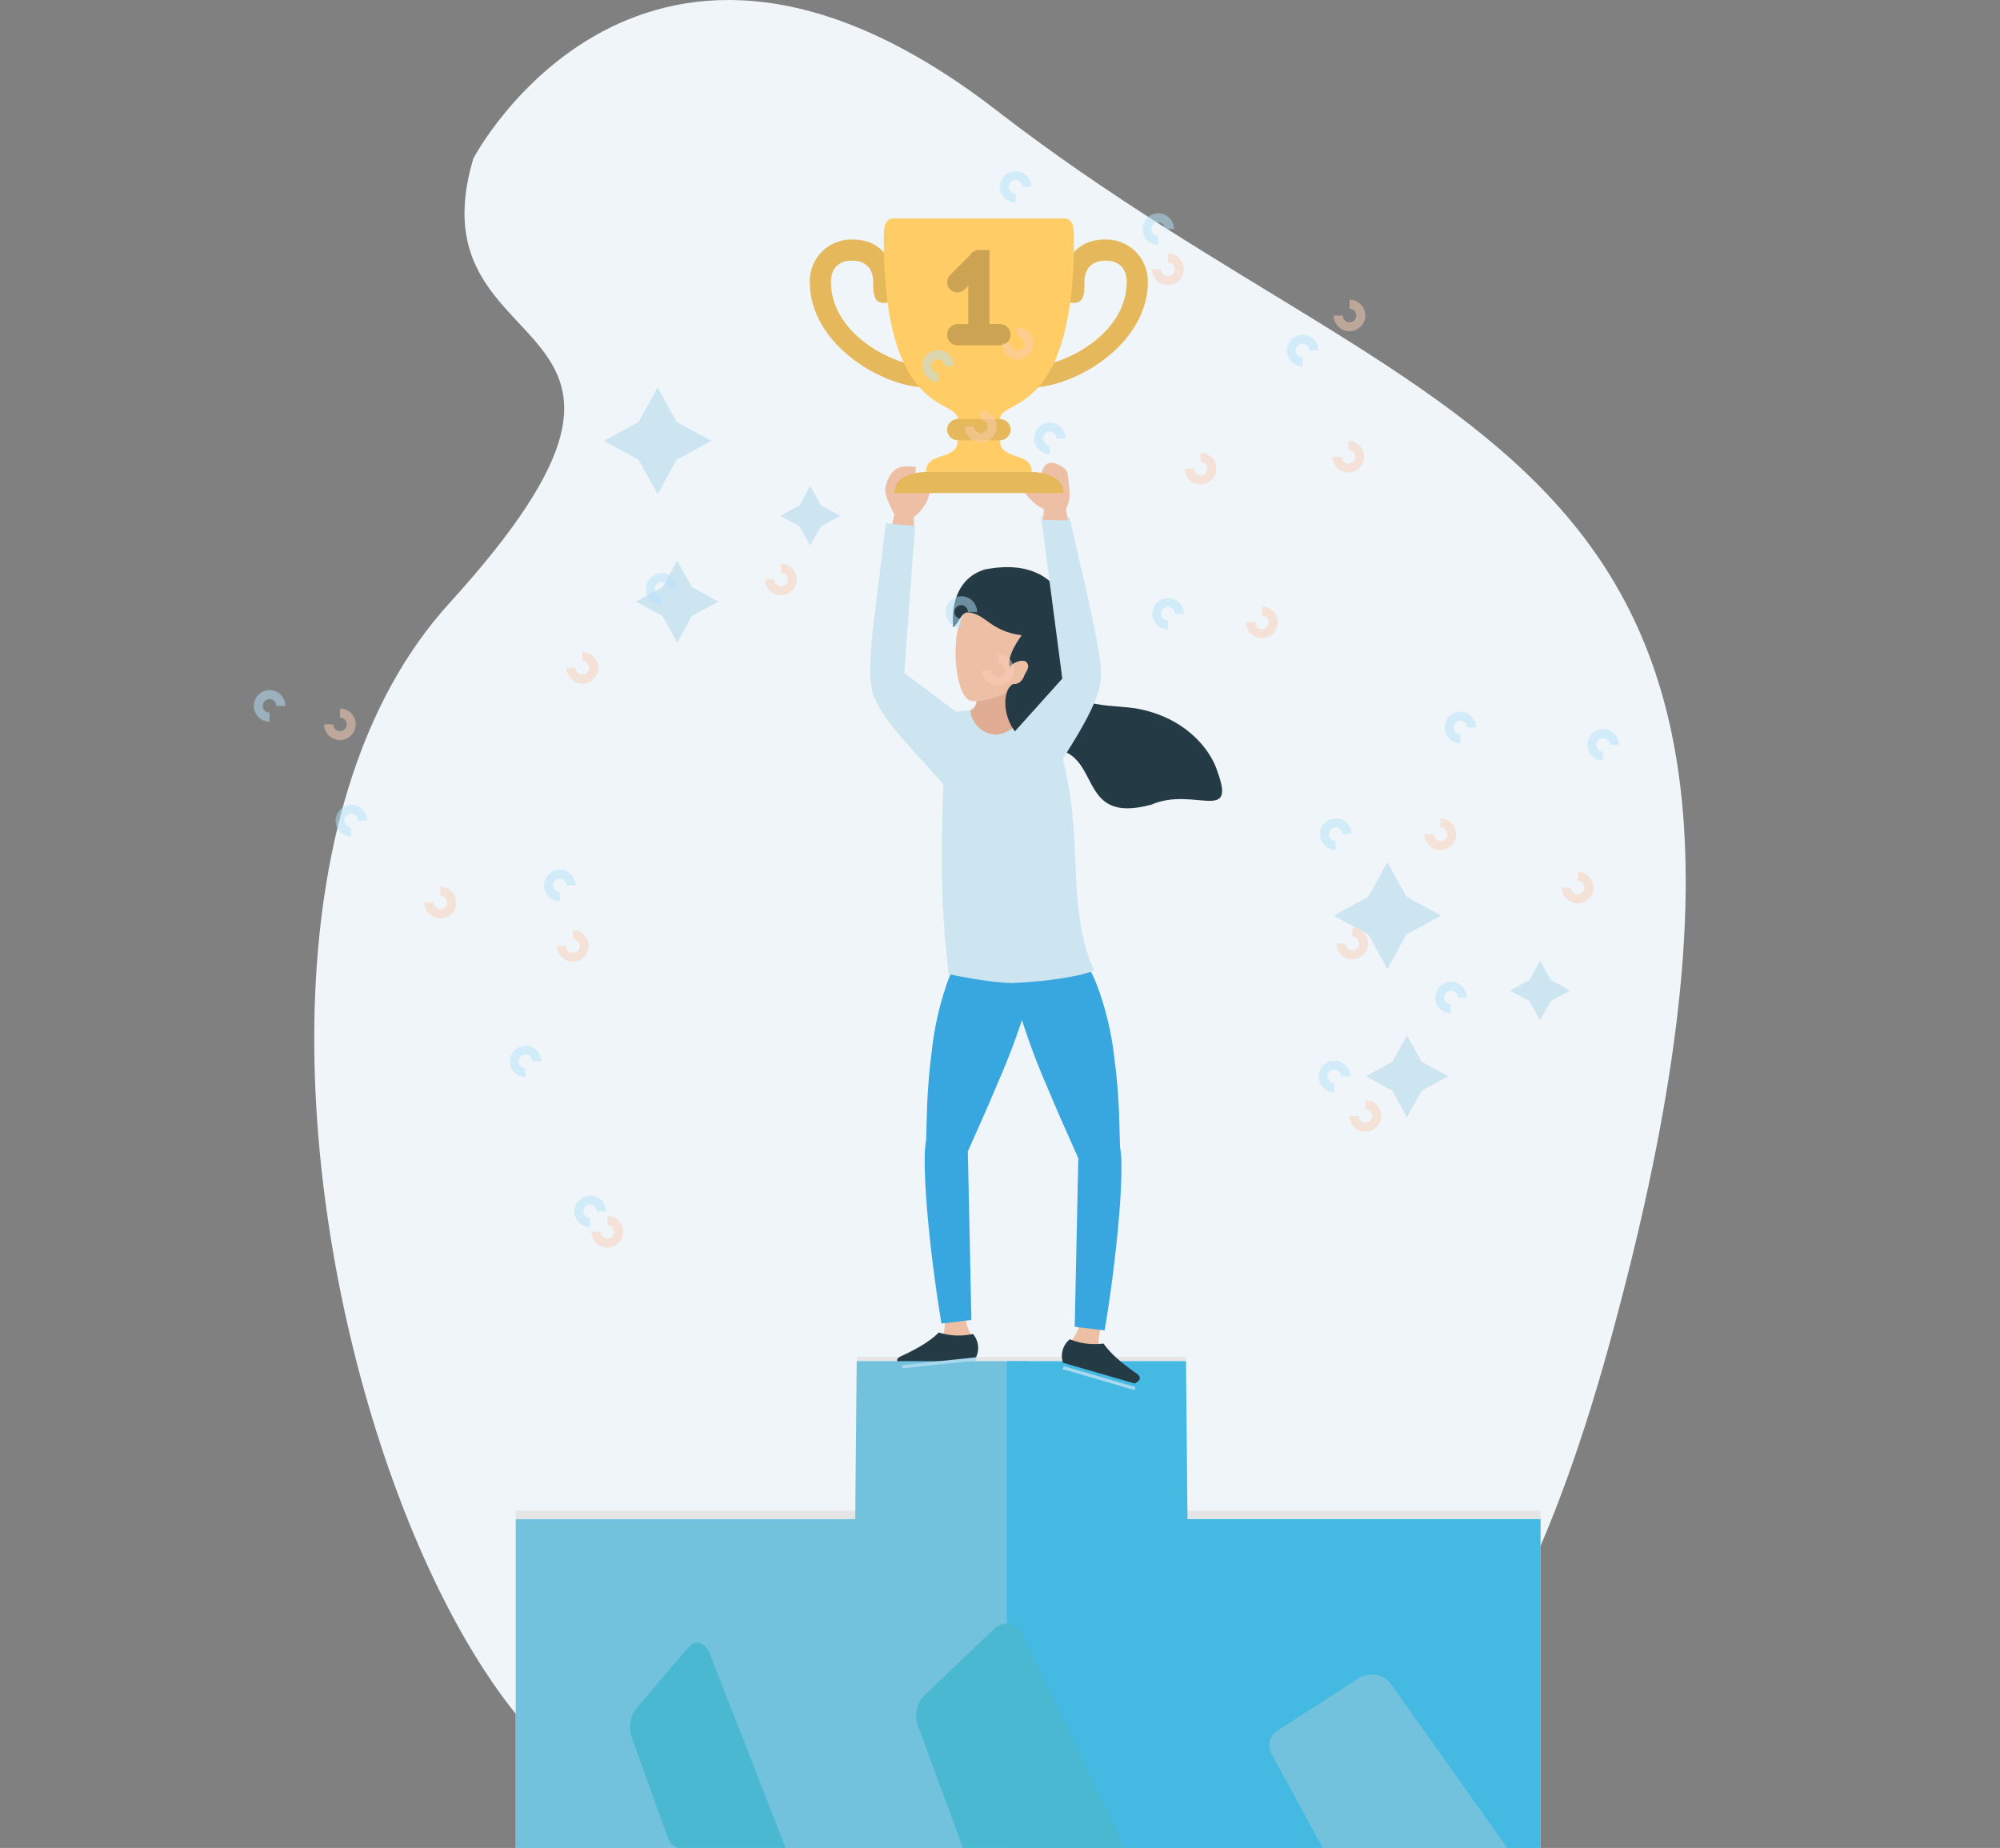 <svg viewBox="0 0 468.4 432.79" xmlns="http://www.w3.org/2000/svg" xmlns:xlink="http://www.w3.org/1999/xlink"><rect x="0" y="0" width="468.4" height="432.79" fill="#808080" stroke="none"/><clipPath id="a" transform="translate(50.79 -71.21)"><path d="m138.89 122.37h79.16v79.28h-79.16z"/></clipPath><clipPath id="b" transform="translate(50.79 -71.21)"><path d="m-399.26-64.94h1155.53v584.85h-1155.53z"/></clipPath><path d="m60.07 108.31c-15.07 50.44 59 33.11-5.63 104.18-82 90.13 14.4 347.93 74.94 264.89 41.51-56.94 137.58 123 196.68-91.13s-37.92-207.54-143.4-289.14c-83-64.21-122.59 11.2-122.59 11.2z" fill="#eff5f8" transform="translate(50.79 -71.21)"/><path d="m0 277.79h468.4" fill="#545454"/><path d="m278.11 353.79-.36-36h-36.64-4.99-35.47l-.35 36h-79.51v79h115.33 4.99 119.68v-79z" fill="#e5e5e5"/><path d="m170.42 380.33s.25 2.75-.48 3.65 7.12.74 7.12.74-2.35-4-1.43-5.84-5.21 1.45-5.21 1.45z" fill="#edbfa4" transform="translate(50.79 -71.21)"/><path d="m160.31 391.16 17.36-1.84a5 5 0 0 0 -.6-5.69 15.62 15.62 0 0 1 -8-.35c-2.07 2.11-5.29 3.93-9 5.63-1.19.65-.88 1.42.24 2.25z" fill="#243a45" transform="translate(50.79 -71.21)"/><path d="m200.65 318.79h40.14v114h-120v-77h79.51z" fill="#72c1dd"/><path d="m277.75 318.79h-41.96v114h125v-77h-82.68z" fill="#44b9e2"/><path d="m110.45 457-12.3 14.4a7.45 7.45 0 0 0 -.92 6.89l8.31 23.05c.6 1.67 1.73 2.7 3 2.7h24.68l-17.73-45.4c-1.06-2.82-3.4-3.64-5.04-1.64z" fill="#4ab8d1" transform="translate(50.79 -71.21)"/><path d="m182.13 452.63-16.51 15.72a6.9 6.9 0 0 0 -1.24 7.52l10.36 28.13h37.9l-23.81-49.57c-1.36-3.05-4.5-3.89-6.7-1.8z" fill="#4ab8d1" transform="translate(50.79 -71.21)"/><path d="m267.39 464.26-18.84 12.16a4.12 4.12 0 0 0 -1.42 5.82l11.87 21.76h43.23l-27.23-38.35a5.68 5.68 0 0 0 -7.61-1.39z" fill="#72c1dd" transform="translate(50.79 -71.21)"/><path d="m160.3 390.24h17.49v.75h-17.49z" fill="#a8d8ef" transform="matrix(.994 -.106 .106 .994 10.51 -51.18)"/><path d="m206.88 382.79s-.73 2.66-.17 3.68-7.14-.52-7.14-.52 3-3.55 2.43-5.49 4.88 2.33 4.88 2.33z" fill="#edbfa4" transform="translate(50.79 -71.21)"/><path d="m214.94 395.22-16.77-4.86a5 5 0 0 1 1.59-5.49 15.63 15.63 0 0 0 7.91 1c1.67 2.44 4.52 4.8 7.9 7.13 1.05.9.61 1.6-.63 2.22z" fill="#243a45" transform="translate(50.79 -71.21)"/><path d="m206.06 384.41h.75v17.49h-.75z" fill="#a8d8ef" transform="matrix(.28 -.96 .96 .28 -177.83 410.85)"/><g transform="translate(50.79 -71.21)"><path d="m210.23 319.33c.6 4.47.9 8.83 1.07 12.61v.37.29c.11 2.83.16 5.3.22 7.25a22.46 22.46 0 0 1 .32 4.11c.15 8.66-1.7 25.73-3.92 38.82l-1.23-.13-4.78-.58-1-.14.84-39.38v-.07c-1.48-3.36-3-6.72-4.43-10-1-2.29-1.95-4.56-2.89-6.77a165.43 165.43 0 0 1 -6.46-17.46 0 0 0 0 1 0-.07c-.89-3 .34-6 .29-8.09l15.46-3.09.34.62a20.37 20.37 0 0 1 1 1.9 1 1 0 0 1 .11.21 31.79 31.79 0 0 1 1.3 3.16 71.74 71.74 0 0 1 3.76 16.44z" fill="#38a7e0"/><path d="m167.4 317.71c-.6 4.47-.9 8.83-1.07 12.61v.37.31c-.11 2.83-.16 5.3-.22 7.25a22.46 22.46 0 0 0 -.32 4.11c-.15 8.66 1.7 25.73 3.92 38.82l1.23-.13 4.78-.58 1-.14-.84-39.38v-.07c1.48-3.36 3-6.72 4.43-10 1-2.29 1.95-4.56 2.89-6.77a165.43 165.43 0 0 0 6.46-17.46 0 0 0 0 0 0-.07 31.74 31.74 0 0 0 1.44-7.75l-17.27-3.44-.34.62a20.37 20.37 0 0 0 -1 1.9 1 1 0 0 0 -.11.21 31.79 31.79 0 0 0 -1.3 3.16 71.74 71.74 0 0 0 -3.68 16.43z" fill="#38a7e0"/><path d="m171.38 299.34c.56.15 10.9 2.28 15.41 2.07 1.8-.07 3.6-.2 5.39-.39h.25l1.09-.11 1.4-.16.33-.06c2.31-.28 4.55-.66 6.63-1.1.94-.2 3.14-.9 3.59-1-6-13.21-3.13-27.72-6.12-43.93-.19-1-.37-1.91-.6-2.89a71 71 0 0 0 -3.75-12.2 60.11 60.11 0 0 0 -7-1.43 53.61 53.61 0 0 0 -11.47-.55 49.36 49.36 0 0 0 -6.57.85c.21 4.6.26 8.69.24 12.48 0 1 0 2-.06 3-.08 5.23-.3 10-.35 14.77v.68a235.17 235.17 0 0 0 1.59 29.97z" fill="#cce5f1"/><path d="m186.18 230.18a10.32 10.32 0 0 0 1.74 7.93c2 .7-1.88 5.39-6.06 5.14a6.4 6.4 0 0 1 -5.42-5.68c2-.92 1.62-3.54 1.57-5.91z" fill="#e0ad94"/><path d="m188.5 231.48c-2.93 2.26-10 4.68-12.06 3.79-3.77-1.11-5-17.11-.87-21l11.26 2.58 5 7.62c-.73 2.92-1.09 5.4-3.33 7.01z" fill="#edbfa4"/><path d="m158.66 191.72-.47 2.12-.16.72 5.21.65v-3c1-.33 2.34-2.53 2.89-3.16.1-.23.19-.47.27-.71.54-1.64 1.18-2.91.62-4.57 0 0-1.59-1.61-2.32-.06a6.49 6.49 0 0 0 -.17 1.31 1 1 0 0 1 -.88.72v-5.24c-2.45 0-5.47-.94-7 4.51-.54 1.99 1.35 5.3 2.01 6.71z" fill="#edbfa4"/><path d="m153.64 233.63c2.1 6.12 8.95 12.7 15.51 20.14.33.38.69.76 1 1.16.08.08.14.17.22.25l.18-.54.84-2.59 4-12.44-14.39-10.78 2.51-34.42-.93-.09-4.26-.4-.8-.08-.86-.09c-1.83 16.99-4.97 33.96-3.02 39.88z" fill="#cce5f1"/><path d="m188.47 220c-7.59-1.05-8.36-5.11-12.69-5.39-1.62.25-1.93 2.56-3.33 3.48-.52-5.61 1.22-11.68 7.51-13.54 3.9-.72 10.73-1.42 15.66 3.27 3.94 3.12 6.24 12.7 4.79 17.22-3.84 12.55 6.53 10.89 14.73 12.06 11.6 2 17.55 9.58 19.16 14.7 4.57 12.36-5.58 3.57-15.41 7.85-18.11 4.94-11.11-12.67-23.94-13.16-11-.41-12.09-13.64-8.36-15.11 1.24.21 2.18-.93 2.53-2 .65-1.36 1.47-2.12.34-3.23-.41-.33-2.3-.42-3.82 1.3-.45-2.34 1.16-5.05 2.83-7.45z" fill="#243a45"/><path d="m197.87 249.39.14-.21c.22-.37.46-.77.7-1.17 4.3-6.9 8.39-13.71 8.38-18.81 0-5.92-4.28-22.84-7.35-36.72a.26.26 0 0 1 0-.1l-6.74-.38 5 38.14-14.95 16.64 11.77 2.06 1.68.28z" fill="#cce5f1"/><path d="m193.54 193 5.79.06-.5-2.58c1-2 1-3.54.68-6.07-.07-.29-.05-2.8-.9-3.43-6.14-4.56-5.7 3.55-5.7 3.55a7.84 7.84 0 0 1 -.22 2.18c.22-1.12-1.17-.95-2-1.23-.54-.15-2 0-1.84.74 1.82 2.2 3.33 3.7 4.81 4.12z" fill="#edbfa4"/></g><g clip-path="url(#a)"><path d="m208.15 127.3c-8.66 0-9.9 7.42-9.9 9.9s0 4.95 2.47 4.95 2.47-2.47 2.47-4.95 1.24-4.95 4.95-4.95 4.95 2.47 4.95 4.95c0 12.37-14.85 19.79-22.27 19.79h-24.73c-7.42 0-22.27-7.42-22.27-19.79 0-2.47 1.24-4.95 4.95-4.95s4.95 2.47 4.95 4.95 0 4.95 2.47 4.95 2.47-2.47 2.47-4.95-1.24-9.9-9.9-9.9a9.76 9.76 0 0 0 -9.9 9.9c0 14.85 17.32 24.74 27.21 24.74h24.74c9.9 0 27.22-9.9 27.22-24.74a9.76 9.76 0 0 0 -9.9-9.9zm0 0" fill="#e6b85c" transform="translate(50.79 -71.21)"/><path d="m200.73 127.3c0-2.47 0-4.95-2.47-4.95h-39.6c-2.47 0-2.47 2.47-2.47 4.95 0 42.06 17.32 37.11 17.32 42.06v4.95c0 4.95-7.42 2.47-7.42 7.42h24.74c0-4.95-7.42-2.47-7.42-7.42v-4.95c0-4.95 17.32 0 17.32-42.06zm0 0" fill="#fc6" transform="translate(50.79 -71.21)"/></g><path d="m190.83 181.73h-24.74s-7.42 0-7.42 4.95h39.59c0-4.95-7.42-4.95-7.42-4.95zm-17.32-7.42h9.9a2.47 2.47 0 0 0 0-4.95h-9.9a2.47 2.47 0 0 0 0 4.95zm0 0" fill="#e6b85c" transform="translate(50.79 -71.21)"/><path d="m183.41 147.09h-2.47v-17.32h-2.47a2.47 2.47 0 0 0 -2.17 1.28l-4.55 4.55a2.38 2.38 0 0 0 3.35 3.4l.88-.88v9h-2.47a2.47 2.47 0 0 0 0 4.95h9.9a2.47 2.47 0 0 0 0-4.95zm0 0" fill="#cca352" transform="translate(50.79 -71.21)"/><path d="m189.76 113.82 2.49 4.52 4.54 2.47-4.54 2.47-2.49 4.51-2.48-4.51-4.55-2.47 4.55-2.47z" fill="#cce5f1"/><path d="m158.6 131.28 3.42 6.21 6.25 3.39-6.25 3.4-3.42 6.21-3.42-6.21-6.25-3.4 6.25-3.39z" fill="#cce5f1"/><path d="m154.01 90.74 4.46 8.09 8.14 4.42-8.14 4.42-4.46 8.09-4.45-8.09-8.15-4.42 8.15-4.42z" fill="#cce5f1"/><path d="m360.68 225.01 2.49 4.51 4.54 2.47-4.54 2.47-2.49 4.51-2.49-4.51-4.54-2.47 4.54-2.47z" fill="#cce5f1"/><path d="m329.52 242.47 3.42 6.2 6.25 3.4-6.25 3.39-3.42 6.21-3.42-6.21-6.25-3.39 6.25-3.4z" fill="#cce5f1"/><path d="m324.93 201.92 4.45 8.09 8.15 4.43-8.15 4.42-4.45 8.09-4.46-8.09-8.14-4.42 8.14-4.43z" fill="#cce5f1"/><g clip-path="url(#b)" opacity=".5"><g fill="#f9ceb5"><path d="m28.83 244.54a3.71 3.71 0 0 1 -3.72-3.69h2.14a1.58 1.58 0 1 0 1.58-1.57v-2.12a3.69 3.69 0 1 1 0 7.38z" transform="translate(50.79 -71.21)"/><path d="m132.12 210.62a3.71 3.71 0 0 1 -3.72-3.69h2.14a1.58 1.58 0 1 0 1.58-1.57v-2.12a3.69 3.69 0 1 1 0 7.38z" transform="translate(50.79 -71.21)"/><path d="m85.61 231.29a3.71 3.71 0 0 1 -3.72-3.69h2.11a1.58 1.58 0 1 0 1.61-1.6v-2.1a3.69 3.69 0 1 1 0 7.39z" transform="translate(50.79 -71.21)"/><path d="m83.4 296.44a3.71 3.71 0 0 1 -3.72-3.69h2.14a1.58 1.58 0 1 0 1.58-1.57v-2.12a3.69 3.69 0 1 1 0 7.38z" transform="translate(50.79 -71.21)"/><path d="m91.47 363.39a3.71 3.71 0 0 1 -3.72-3.69h2.14a1.58 1.58 0 1 0 1.58-1.57v-2.13a3.69 3.69 0 1 1 0 7.39z" transform="translate(50.79 -71.21)"/><path d="m52.33 286.29a3.71 3.71 0 0 1 -3.72-3.69h2.14a1.58 1.58 0 1 0 1.58-1.6v-2.12a3.69 3.69 0 1 1 0 7.41z" transform="translate(50.79 -71.21)"/><path d="m183 231.81a3.71 3.71 0 0 1 -3.72-3.69h2.14a1.58 1.58 0 1 0 1.58-1.57v-2.12a3.69 3.69 0 1 1 0 7.38z" transform="translate(50.79 -71.21)"/><path d="m286.55 270.26a3.71 3.71 0 0 1 -3.72-3.69h2.17a1.58 1.58 0 1 0 1.58-1.57v-2.12a3.69 3.69 0 1 1 -.03 7.38z" transform="translate(50.79 -71.21)"/><path d="m269 336.27a3.71 3.71 0 0 1 -3.72-3.69h2.14a1.58 1.58 0 1 0 1.58-1.58v-2.12a3.69 3.69 0 1 1 0 7.39z" transform="translate(50.79 -71.21)"/><path d="m318.7 282.77a3.71 3.71 0 0 1 -3.72-3.69h2.14a1.58 1.58 0 1 0 1.58-1.57v-2.12a3.69 3.69 0 1 1 0 7.38z" transform="translate(50.79 -71.21)"/><path d="m244.78 220.65a3.71 3.71 0 0 1 -3.72-3.69h2.14a1.58 1.58 0 1 0 1.58-1.57v-2.12a3.69 3.69 0 1 1 0 7.38z" transform="translate(50.79 -71.21)"/><path d="m265.27 148.79a3.71 3.71 0 0 1 -3.72-3.69h2.14a1.58 1.58 0 1 0 1.58-1.57v-2.13a3.69 3.69 0 1 1 0 7.39z" transform="translate(50.79 -71.21)"/><path d="m230.39 184.64a3.71 3.71 0 0 1 -3.72-3.69h2.14a1.58 1.58 0 1 0 1.58-1.57v-2.12a3.69 3.69 0 1 1 0 7.38z" transform="translate(50.79 -71.21)"/><path d="m265 181.86a3.71 3.71 0 0 1 -3.72-3.69h2.14a1.58 1.58 0 1 0 1.58-1.57v-2.12a3.69 3.69 0 1 1 0 7.38z" transform="translate(50.79 -71.21)"/><path d="m187.62 155.34a3.71 3.71 0 0 1 -3.72-3.69h2.1a1.58 1.58 0 1 0 1.58-1.57v-2.12a3.69 3.69 0 1 1 .04 7.38z" transform="translate(50.79 -71.21)"/><path d="m178.94 174.8a3.71 3.71 0 0 1 -3.72-3.69h2.14a1.58 1.58 0 1 0 1.58-1.57v-2.12a3.69 3.69 0 1 1 0 7.38z" transform="translate(50.79 -71.21)"/><path d="m222.76 138a3.71 3.71 0 0 1 -3.72-3.69h2.14a1.58 1.58 0 1 0 1.58-1.57v-2.14a3.69 3.69 0 1 1 0 7.4z" transform="translate(50.79 -71.21)"/><path d="m265.92 295.86a3.71 3.71 0 0 1 -3.72-3.69h2.14a1.58 1.58 0 1 0 1.58-1.57v-2.12a3.69 3.69 0 1 1 0 7.38z" transform="translate(50.79 -71.21)"/></g><path d="m12.33 240.22a3.69 3.69 0 1 1 3.72-3.69h-2.14a1.58 1.58 0 1 0 -1.58 1.57z" fill="#b5e2f9" transform="translate(50.79 -71.21)"/><path d="m31.48 267.11a3.69 3.69 0 1 1 3.72-3.69h-2.14a1.58 1.58 0 1 0 -1.58 1.58v2.12z" fill="#b5e2f9" transform="translate(50.79 -71.21)"/><path d="m80.31 282.28a3.69 3.69 0 1 1 3.69-3.69h-2.1a1.58 1.58 0 1 0 -1.58 1.57v2.12z" fill="#b5e2f9" transform="translate(50.79 -71.21)"/><path d="m72.26 323.49a3.69 3.69 0 1 1 3.74-3.69h-2.16a1.58 1.58 0 1 0 -1.58 1.57z" fill="#b5e2f9" transform="translate(50.79 -71.21)"/><path d="m87.39 358.62a3.69 3.69 0 1 1 3.72-3.69h-2.11a1.58 1.58 0 1 0 -1.58 1.57v2.12z" fill="#b5e2f9" transform="translate(50.79 -71.21)"/><path d="m104.14 212.83a3.69 3.69 0 1 1 3.72-3.69h-2.14a1.58 1.58 0 1 0 -1.58 1.57z" fill="#b5e2f9" transform="translate(50.79 -71.21)"/><path d="m174.32 218.23a3.69 3.69 0 1 1 3.72-3.69h-2.14a1.58 1.58 0 1 0 -1.58 1.57z" fill="#b5e2f9" transform="translate(50.79 -71.21)"/><path d="m222.76 218.65a3.69 3.69 0 1 1 3.72-3.69h-2.14a1.58 1.58 0 1 0 -1.58 1.57z" fill="#b5e2f9" transform="translate(50.79 -71.21)"/><path d="m291.2 245.28a3.69 3.69 0 1 1 3.72-3.69h-2.14a1.58 1.58 0 1 0 -1.58 1.57z" fill="#b5e2f9" transform="translate(50.79 -71.21)"/><path d="m289 308.53a3.69 3.69 0 1 1 3.72-3.69h-2.14a1.58 1.58 0 1 0 -1.58 1.56v2.12z" fill="#b5e2f9" transform="translate(50.79 -71.21)"/><path d="m261.69 327a3.69 3.69 0 1 1 3.72-3.69h-2.14a1.58 1.58 0 1 0 -1.58 1.57z" fill="#b5e2f9" transform="translate(50.79 -71.21)"/><path d="m262 270.26a3.69 3.69 0 1 1 3.72-3.69h-2.12a1.58 1.58 0 1 0 -1.58 1.57v2.12z" fill="#b5e2f9" transform="translate(50.79 -71.21)"/><path d="m324.64 249.34a3.69 3.69 0 1 1 3.72-3.69h-2.14a1.58 1.58 0 1 0 -1.58 1.57z" fill="#b5e2f9" transform="translate(50.79 -71.21)"/><path d="m254.24 157a3.69 3.69 0 1 1 3.76-3.7h-2.14a1.58 1.58 0 1 0 -1.58 1.57v2.13z" fill="#b5e2f9" transform="translate(50.79 -71.21)"/><path d="m220.45 128.55a3.69 3.69 0 1 1 3.72-3.69h-2.17a1.58 1.58 0 1 0 -1.58 1.57v2.12z" fill="#b5e2f9" transform="translate(50.79 -71.21)"/><path d="m168.9 160.62a3.69 3.69 0 1 1 3.72-3.69h-2.14a1.58 1.58 0 1 0 -1.58 1.57z" fill="#b5e2f9" transform="translate(50.79 -71.21)"/><path d="m195.06 177.57a3.69 3.69 0 1 1 3.72-3.69h-2.14a1.58 1.58 0 1 0 -1.58 1.57z" fill="#b5e2f9" transform="translate(50.79 -71.21)"/><path d="m187.06 118.67a3.69 3.69 0 1 1 3.72-3.69h-2.14a1.58 1.58 0 1 0 -1.58 1.57z" fill="#b5e2f9" transform="translate(50.79 -71.21)"/></g></svg>